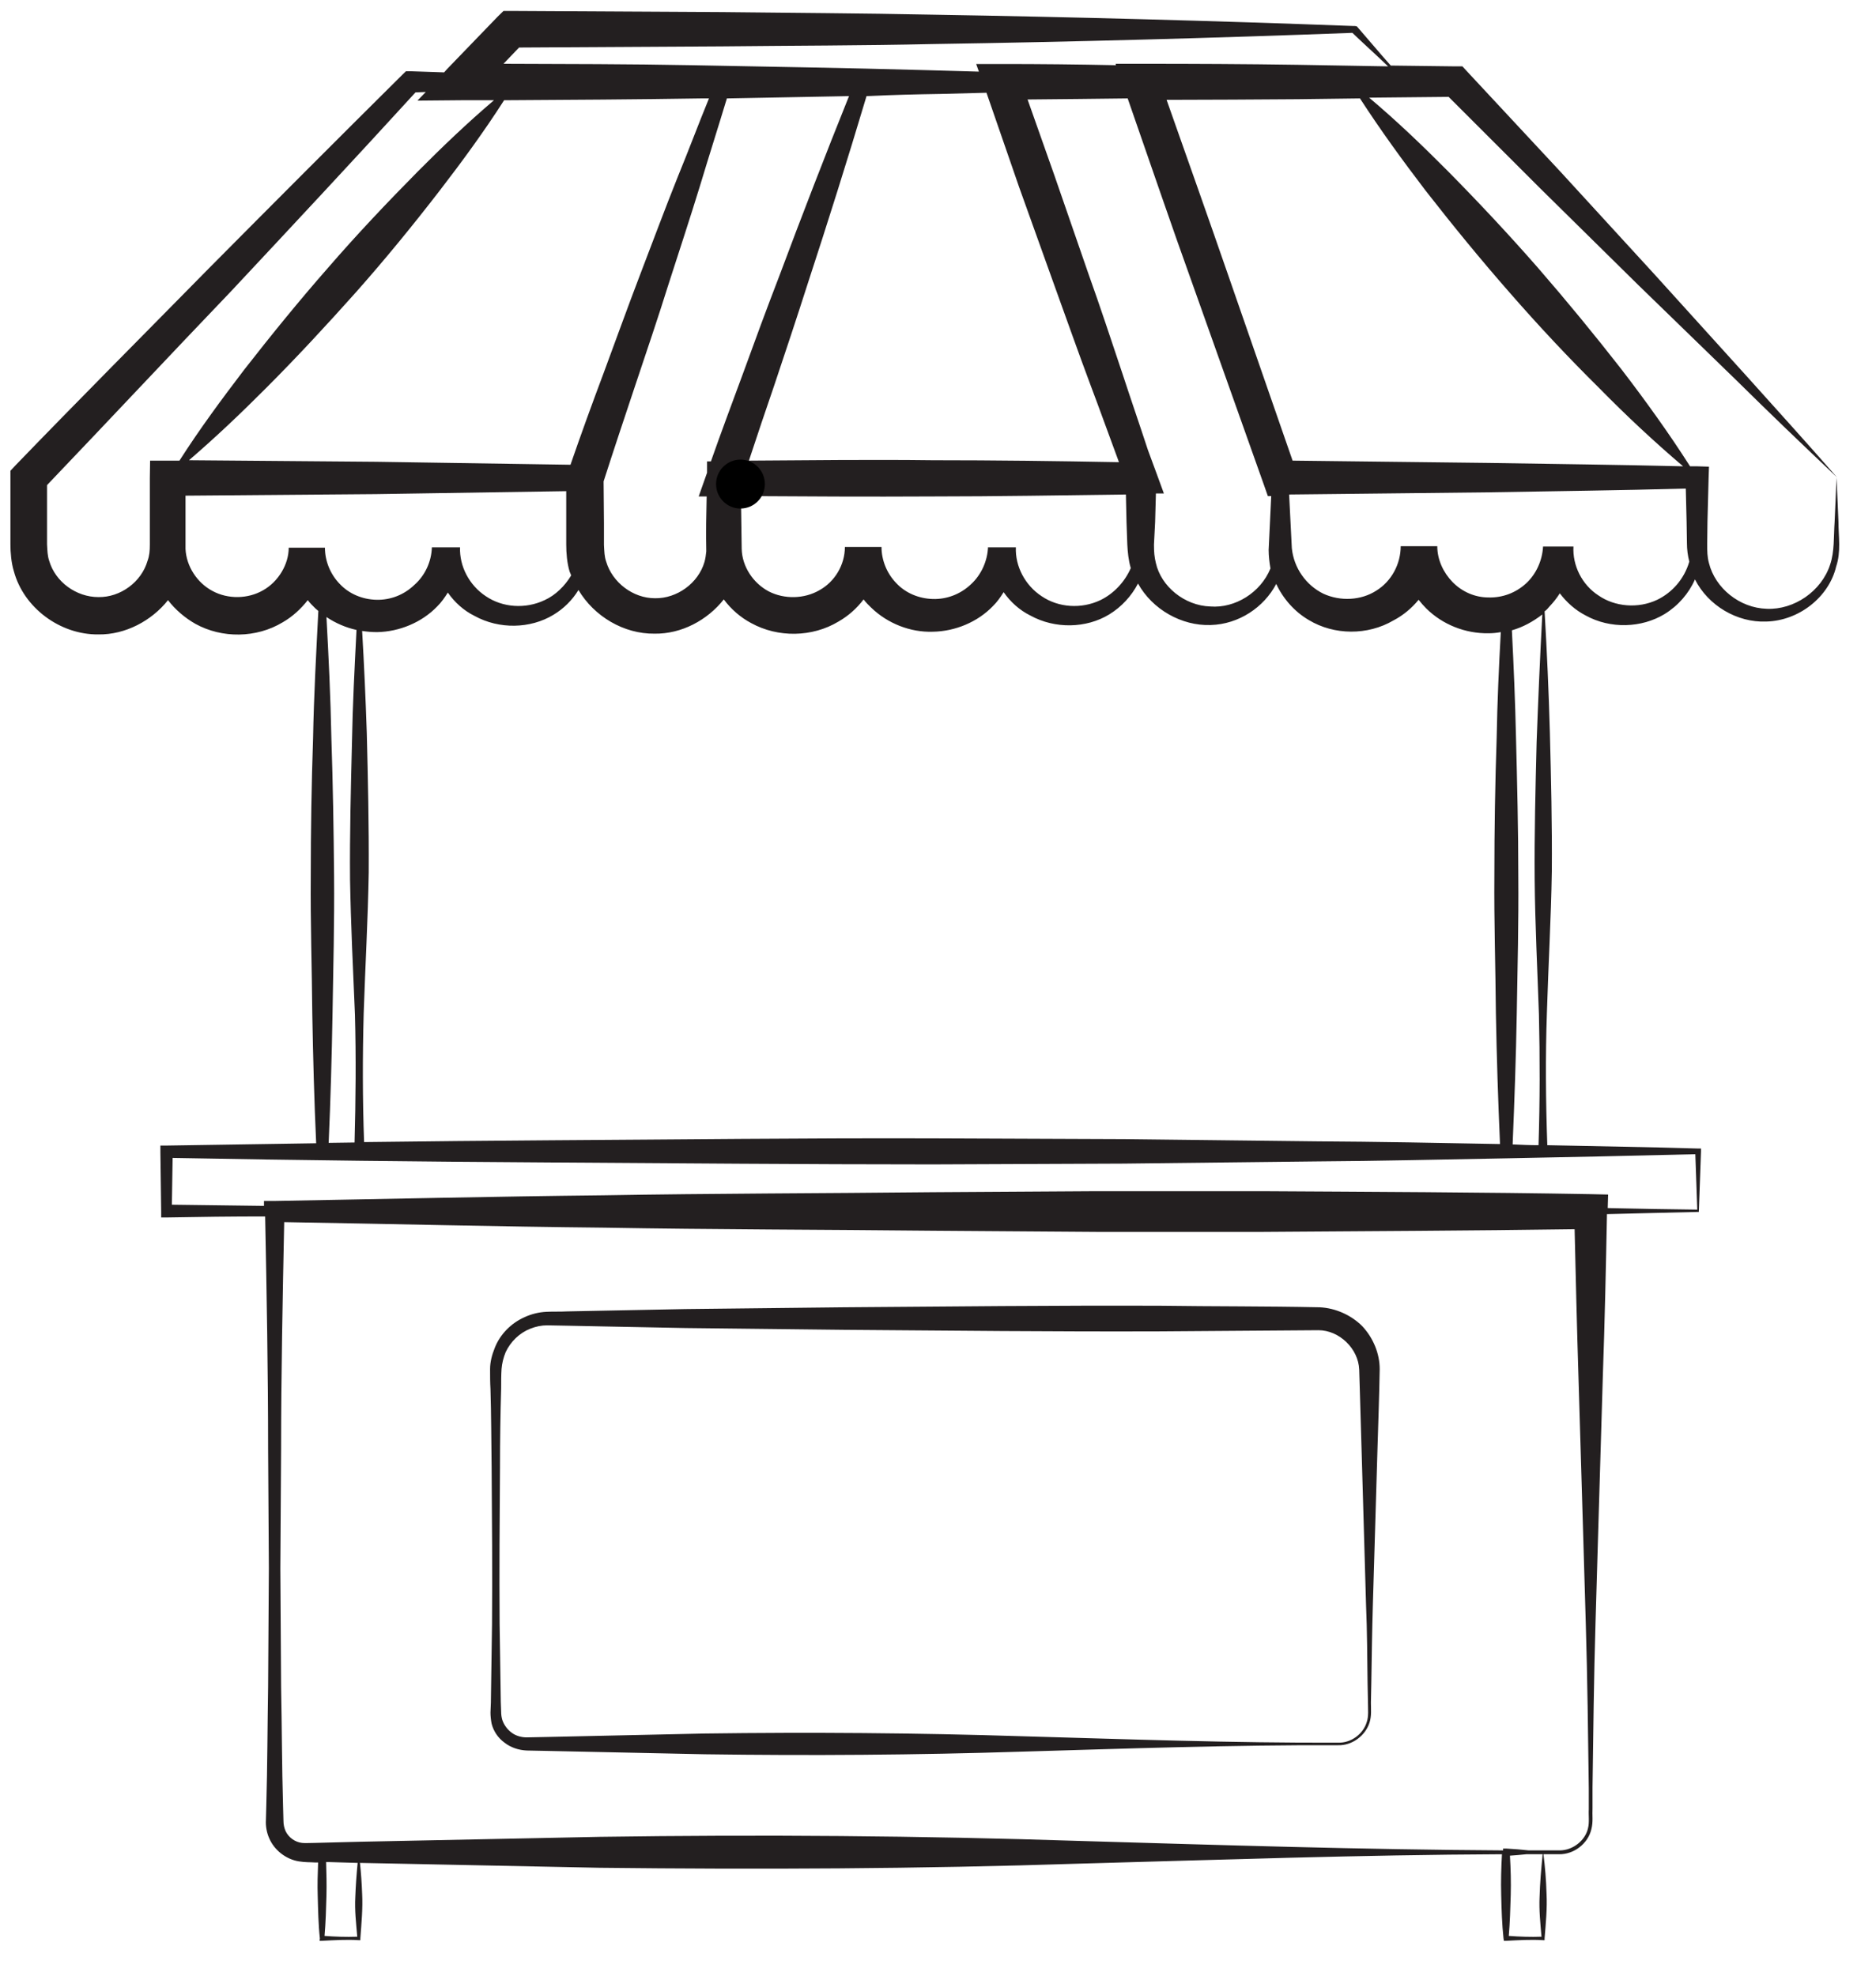 <svg xmlns="http://www.w3.org/2000/svg" xmlns:xlink="http://www.w3.org/1999/xlink" width="75" zoomAndPan="magnify" viewBox="0 0 56.88 59.25" height="79" preserveAspectRatio="xMidYMid meet" version="1.0"><defs><clipPath id="6c05b9cfbb"><path d="M 0.297 0 L 55.844 0 L 55.844 58.508 L 0.297 58.508 Z M 0.297 0 " clip-rule="nonzero"/></clipPath><clipPath id="f7d4a7abdc"><path d="M 21.711 13.602 L 23.191 13.602 L 23.191 15.086 L 21.711 15.086 Z M 21.711 13.602 " clip-rule="nonzero"/></clipPath></defs><path fill="#231f20" d="M 40.012 39.301 C 38.371 39.266 36.801 39.277 35.184 39.254 C 31.988 39.242 28.781 39.277 25.582 39.301 L 20.781 39.355 L 18.379 39.402 L 17.18 39.426 C 16.973 39.438 16.789 39.426 16.566 39.438 C 16.336 39.449 16.117 39.504 15.91 39.598 C 15.496 39.781 15.16 40.121 15 40.535 C 14.918 40.738 14.859 40.957 14.859 41.172 C 14.859 41.391 14.859 41.574 14.871 41.781 C 14.895 42.566 14.895 43.367 14.906 44.156 C 14.918 45.746 14.93 47.32 14.918 48.91 L 14.883 51.289 L 14.871 51.586 C 14.871 51.688 14.883 51.812 14.906 51.926 C 14.965 52.156 15.102 52.359 15.297 52.5 C 15.484 52.648 15.727 52.727 15.969 52.738 L 16.566 52.75 L 21.371 52.852 C 24.566 52.898 27.773 52.875 30.973 52.773 C 34.168 52.68 37.379 52.566 40.574 52.578 C 40.992 52.59 41.395 52.293 41.523 51.895 C 41.59 51.688 41.566 51.48 41.566 51.289 L 41.578 50.691 C 41.59 49.906 41.602 49.105 41.625 48.316 L 41.766 43.562 C 41.789 42.762 41.82 41.984 41.832 41.172 C 41.832 40.707 41.637 40.227 41.301 39.871 C 40.969 39.539 40.496 39.324 40.012 39.301 Z M 41.465 50.703 L 41.477 51.297 C 41.477 51.492 41.5 51.699 41.441 51.871 C 41.336 52.234 40.969 52.512 40.574 52.5 C 37.379 52.512 34.168 52.395 30.973 52.305 C 27.773 52.203 24.566 52.18 21.371 52.223 L 16.566 52.328 L 15.969 52.34 C 15.805 52.34 15.645 52.293 15.52 52.203 C 15.391 52.109 15.285 51.973 15.23 51.812 C 15.207 51.734 15.195 51.652 15.195 51.562 L 15.184 51.266 L 15.148 48.887 C 15.137 47.301 15.148 45.723 15.16 44.133 C 15.16 43.344 15.172 42.547 15.195 41.758 C 15.195 41.562 15.195 41.355 15.207 41.172 C 15.219 41.004 15.266 40.82 15.332 40.66 C 15.484 40.34 15.75 40.078 16.082 39.949 C 16.246 39.883 16.418 39.848 16.59 39.848 C 16.777 39.848 16.984 39.859 17.18 39.859 L 18.379 39.883 L 20.781 39.93 L 25.582 39.984 C 28.781 40.008 31.988 40.043 35.184 40.031 L 39.977 39.996 C 40.598 39.996 41.188 40.547 41.211 41.195 L 41.281 43.562 L 41.418 48.316 C 41.453 49.129 41.453 49.914 41.465 50.703 Z M 41.465 50.703 " fill-opacity="1" fill-rule="nonzero"/><g clip-path="url(#6c05b9cfbb)"><path fill="#231f20" d="M 55.742 15.484 L 55.684 14.148 L 55.625 15.496 C 55.594 15.941 55.625 16.387 55.488 16.789 C 55.223 17.598 54.391 18.16 53.57 18.125 C 52.742 18.102 52.004 17.496 51.816 16.742 C 51.762 16.547 51.762 16.375 51.762 16.16 L 51.77 15.484 L 51.805 14.148 L 51.816 13.816 L 51.461 13.805 C 51.391 13.805 51.309 13.805 51.242 13.805 C 50.594 12.789 49.891 11.816 49.164 10.867 C 48.344 9.816 47.5 8.789 46.625 7.781 C 45.746 6.777 44.836 5.805 43.898 4.855 C 43.137 4.09 42.352 3.336 41.512 2.629 L 43.922 2.605 L 46.703 5.383 L 49.66 8.297 L 52.66 11.211 C 53.652 12.191 54.668 13.164 55.695 14.137 C 54.797 13.109 53.871 12.09 52.949 11.062 L 50.156 7.977 L 47.328 4.891 L 44.465 1.816 L 44.34 1.68 L 44.129 1.68 L 42.168 1.656 C 41.832 1.281 41.5 0.879 41.141 0.469 L 41.082 0.457 L 41.039 0.457 C 36.789 0.297 32.531 0.184 28.273 0.113 C 26.148 0.07 24.012 0.059 21.891 0.035 L 15.508 0 L 15.266 0 L 15.09 0.172 L 13.555 1.762 L 13.465 1.863 C 13.117 1.852 12.781 1.84 12.438 1.828 L 12.309 1.828 L 12.203 1.93 C 10.23 3.887 8.27 5.852 6.309 7.828 C 4.355 9.816 2.395 11.781 0.465 13.781 L 0.316 13.941 L 0.316 16.172 C 0.316 16.41 0.34 16.73 0.422 16.992 C 0.719 18.09 1.816 18.914 2.984 18.902 C 3.801 18.914 4.598 18.488 5.094 17.863 C 5.312 18.148 5.602 18.398 5.926 18.582 C 6.734 19.027 7.773 19.016 8.57 18.535 C 8.871 18.363 9.125 18.125 9.332 17.863 C 9.398 17.953 9.48 18.031 9.562 18.113 C 9.586 18.137 9.621 18.16 9.652 18.191 C 9.586 19.484 9.516 20.766 9.492 22.055 C 9.445 23.449 9.422 24.844 9.422 26.238 C 9.41 27.633 9.457 29.027 9.469 30.422 C 9.492 31.723 9.527 33.027 9.586 34.328 C 8.086 34.352 6.574 34.375 5.07 34.398 L 4.863 34.398 L 4.863 34.602 L 4.887 36.398 L 4.887 36.578 L 5.059 36.578 C 6.055 36.559 7.047 36.547 8.039 36.547 C 8.086 38.898 8.129 41.254 8.129 43.609 L 8.152 47.207 L 8.129 50.809 C 8.109 52.008 8.109 53.207 8.074 54.406 L 8.062 54.852 C 8.051 55.023 8.086 55.23 8.164 55.402 C 8.316 55.754 8.66 56.031 9.055 56.098 C 9.273 56.133 9.398 56.121 9.562 56.133 L 9.645 56.133 C 9.633 56.465 9.621 56.809 9.633 57.137 C 9.645 57.574 9.652 58.008 9.699 58.441 L 9.688 58.508 L 9.758 58.508 C 10.129 58.488 10.508 58.465 10.879 58.488 L 10.926 58.488 L 10.926 58.43 C 10.957 57.996 11.004 57.527 10.98 57.082 C 10.969 56.762 10.945 56.441 10.914 56.145 L 18.172 56.293 C 23.02 56.348 27.867 56.328 32.727 56.168 C 36.996 56.051 41.27 55.902 45.539 55.883 C 45.516 56.293 45.504 56.703 45.516 57.125 C 45.527 57.562 45.539 57.996 45.586 58.43 L 45.598 58.508 L 45.664 58.508 C 46.035 58.488 46.414 58.465 46.785 58.488 L 46.832 58.488 L 46.832 58.43 C 46.867 57.996 46.914 57.527 46.891 57.082 C 46.879 56.656 46.844 56.246 46.797 55.883 C 46.957 55.883 47.121 55.883 47.27 55.883 C 47.719 55.891 48.148 55.562 48.25 55.125 C 48.309 54.898 48.273 54.691 48.285 54.488 L 48.285 53.859 L 48.32 51.367 C 48.344 49.699 48.402 48.043 48.449 46.375 L 48.598 41.379 C 48.656 39.746 48.691 38.109 48.723 36.477 C 49.66 36.453 50.582 36.43 51.508 36.41 L 51.574 34.578 L 51.574 34.488 L 51.484 34.488 C 49.961 34.441 48.438 34.422 46.914 34.387 C 46.867 33.047 46.855 31.711 46.902 30.363 C 46.945 28.945 47.027 27.52 47.051 26.09 C 47.062 24.66 47.027 23.266 46.992 21.871 C 46.957 20.625 46.902 19.402 46.832 18.203 C 46.891 18.16 46.934 18.113 46.98 18.055 C 47.098 17.93 47.199 17.805 47.293 17.656 C 47.5 17.93 47.766 18.168 48.078 18.328 C 48.828 18.742 49.773 18.707 50.469 18.285 C 50.883 18.031 51.207 17.656 51.391 17.234 C 51.793 18.031 52.672 18.547 53.551 18.512 C 54.543 18.488 55.453 17.77 55.672 16.844 C 55.824 16.398 55.742 15.93 55.742 15.484 Z M 43.012 17.852 C 43.082 17.941 43.16 18.031 43.242 18.113 C 43.738 18.605 44.43 18.879 45.133 18.867 C 45.262 18.867 45.379 18.855 45.504 18.832 C 45.445 19.895 45.398 20.957 45.379 22.02 C 45.332 23.414 45.309 24.809 45.309 26.203 C 45.297 27.598 45.344 28.992 45.355 30.387 C 45.379 31.711 45.422 33.027 45.48 34.352 C 43.621 34.316 41.754 34.281 39.895 34.27 L 34.09 34.203 L 28.285 34.18 C 24.418 34.168 20.539 34.215 16.672 34.238 C 14.789 34.25 12.91 34.27 11.039 34.293 C 10.992 32.992 10.992 31.688 11.027 30.387 C 11.074 28.969 11.156 27.539 11.18 26.113 C 11.188 24.684 11.156 23.289 11.121 21.895 C 11.086 20.844 11.039 19.816 10.98 18.797 C 11.133 18.82 11.281 18.832 11.434 18.832 C 12.113 18.82 12.793 18.535 13.254 18.055 C 13.383 17.93 13.484 17.781 13.578 17.633 C 13.785 17.93 14.062 18.18 14.387 18.34 C 15.137 18.754 16.082 18.73 16.777 18.309 C 17.086 18.125 17.352 17.863 17.539 17.555 C 18.012 18.352 18.91 18.891 19.848 18.879 C 20.664 18.891 21.449 18.469 21.945 17.84 C 22.164 18.137 22.453 18.387 22.777 18.559 C 23.586 19.004 24.625 18.992 25.422 18.512 C 25.723 18.34 25.977 18.113 26.184 17.84 C 26.25 17.93 26.332 18.012 26.414 18.09 C 26.91 18.57 27.602 18.844 28.285 18.82 C 28.965 18.809 29.645 18.523 30.105 18.043 C 30.234 17.918 30.336 17.77 30.43 17.621 C 30.637 17.918 30.914 18.168 31.238 18.328 C 31.988 18.742 32.934 18.719 33.629 18.297 C 34.008 18.066 34.309 17.734 34.504 17.359 C 34.941 18.148 35.832 18.648 36.707 18.617 C 37.562 18.594 38.324 18.078 38.695 17.371 C 38.902 17.816 39.25 18.215 39.688 18.469 C 40.449 18.926 41.465 18.938 42.25 18.477 C 42.551 18.32 42.805 18.102 43.012 17.852 Z M 29.957 16.238 C 29.945 16.672 29.75 17.098 29.438 17.383 C 29.125 17.68 28.711 17.84 28.285 17.828 C 27.855 17.816 27.453 17.645 27.176 17.348 C 26.887 17.051 26.727 16.648 26.727 16.25 L 25.617 16.25 C 25.617 16.789 25.316 17.301 24.844 17.562 C 24.383 17.828 23.781 17.84 23.309 17.598 C 22.836 17.348 22.5 16.844 22.488 16.309 L 22.465 14.707 C 24.395 14.719 26.332 14.73 28.262 14.719 C 30.223 14.719 32.184 14.684 34.137 14.66 L 34.156 15.508 L 34.18 16.18 C 34.191 16.398 34.215 16.66 34.285 16.891 C 34.102 17.312 33.766 17.668 33.363 17.863 C 32.785 18.137 32.094 18.09 31.586 17.746 C 31.078 17.414 30.777 16.832 30.801 16.262 L 29.957 16.262 Z M 28.516 2.516 C 28.988 2.504 29.449 2.492 29.91 2.48 L 30.902 5.348 L 31.977 8.344 C 32.336 9.336 32.691 10.344 33.062 11.336 C 33.352 12.102 33.629 12.879 33.914 13.645 C 33.914 13.656 33.926 13.668 33.926 13.68 C 32.047 13.645 30.164 13.621 28.273 13.621 C 26.414 13.598 24.566 13.621 22.707 13.633 C 22.961 12.867 23.215 12.102 23.48 11.336 C 23.816 10.332 24.152 9.324 24.473 8.32 C 25.098 6.41 25.699 4.504 26.273 2.582 C 27.023 2.547 27.773 2.527 28.516 2.516 Z M 19.27 11.324 C 19.605 10.32 19.949 9.312 20.262 8.309 C 20.586 7.301 20.918 6.297 21.23 5.281 C 21.496 4.398 21.773 3.531 22.039 2.652 C 23.273 2.629 24.508 2.605 25.742 2.582 C 25.016 4.387 24.312 6.207 23.633 8.023 C 23.25 9.016 22.883 10.012 22.523 11.004 C 22.199 11.883 21.867 12.766 21.555 13.656 L 21.438 13.656 L 21.438 14 L 21.184 14.719 L 21.426 14.719 C 21.414 15.258 21.402 15.793 21.414 16.363 C 21.414 16.375 21.414 16.387 21.414 16.387 C 21.402 16.5 21.391 16.594 21.359 16.707 C 21.172 17.348 20.527 17.816 19.859 17.805 C 19.188 17.805 18.566 17.324 18.379 16.695 C 18.324 16.535 18.324 16.398 18.312 16.191 L 18.312 15.52 L 18.301 14.262 C 18.621 13.266 18.945 12.297 19.27 11.324 Z M 35.023 15.496 L 35.047 14.629 L 35.289 14.629 L 35.059 14 C 34.977 13.77 34.887 13.543 34.805 13.312 C 34.551 12.535 34.285 11.77 34.031 10.992 C 33.695 9.988 33.363 8.98 33.004 7.977 L 31.965 4.973 L 31.156 2.684 C 32.172 2.676 33.176 2.664 34.191 2.652 C 34.852 4.547 35.496 6.445 36.18 8.344 L 38.312 14.34 L 38.441 14.707 L 38.543 14.707 L 38.465 16.34 C 38.465 16.523 38.488 16.719 38.52 16.902 C 38.223 17.633 37.449 18.113 36.699 18.055 C 35.914 18.031 35.207 17.449 35.047 16.742 C 35 16.559 34.988 16.398 34.988 16.18 Z M 21.266 2.652 C 21.348 2.652 21.414 2.652 21.496 2.652 C 21.172 3.441 20.875 4.238 20.551 5.027 C 20.156 6.012 19.789 7.004 19.406 8 C 19.027 8.992 18.668 9.988 18.301 10.98 C 17.953 11.906 17.617 12.832 17.297 13.758 L 11.41 13.668 L 5.73 13.621 C 6.539 12.926 7.312 12.191 8.062 11.438 C 9.008 10.492 9.906 9.52 10.797 8.523 C 11.676 7.531 12.516 6.504 13.336 5.441 C 14.016 4.559 14.676 3.656 15.285 2.707 C 17.273 2.695 19.27 2.684 21.266 2.652 Z M 43.219 5.441 C 44.039 6.492 44.879 7.52 45.758 8.523 C 46.637 9.531 47.547 10.504 48.492 11.438 C 49.301 12.262 50.145 13.051 51.031 13.805 C 49.07 13.758 47.098 13.734 45.133 13.703 L 39.191 13.633 L 37.227 7.977 C 36.617 6.215 35.992 4.457 35.371 2.695 C 36.699 2.695 38.023 2.684 39.352 2.676 L 41.234 2.652 C 41.855 3.609 42.527 4.535 43.219 5.441 Z M 28.273 1.004 C 32.52 0.938 36.754 0.824 41.004 0.664 C 41.348 0.996 41.719 1.324 42.086 1.68 L 39.352 1.633 C 37.77 1.609 36.18 1.602 34.598 1.602 L 33.824 1.602 L 33.836 1.645 C 32.68 1.621 31.527 1.609 30.371 1.609 L 29.598 1.609 L 29.68 1.84 C 29.125 1.828 28.57 1.805 28.02 1.793 C 25.652 1.727 23.309 1.691 20.965 1.645 C 19.062 1.609 17.168 1.609 15.266 1.602 L 15.738 1.109 L 21.879 1.074 C 24.023 1.051 26.148 1.051 28.273 1.004 Z M 4.543 14.16 L 4.543 16.172 C 4.543 16.375 4.531 16.512 4.473 16.672 C 4.289 17.312 3.652 17.781 2.984 17.77 C 2.312 17.77 1.68 17.312 1.492 16.672 C 1.438 16.512 1.438 16.375 1.426 16.172 L 1.426 14.375 C 3.293 12.422 5.141 10.445 7.012 8.492 C 8.883 6.492 10.75 4.492 12.598 2.469 C 12.703 2.469 12.805 2.457 12.91 2.457 L 12.656 2.719 L 13.984 2.707 C 14.316 2.707 14.641 2.707 14.977 2.707 C 14.168 3.395 13.406 4.125 12.668 4.867 C 11.73 5.816 10.809 6.789 9.941 7.793 C 9.066 8.789 8.223 9.828 7.402 10.879 C 6.723 11.77 6.055 12.672 5.441 13.633 L 4.551 13.633 Z M 7.98 17.562 C 7.52 17.828 6.918 17.84 6.445 17.586 C 5.973 17.336 5.648 16.832 5.625 16.309 C 5.625 16.262 5.625 16.215 5.625 16.172 L 5.625 14.695 L 11.398 14.648 L 17.168 14.559 L 17.168 16.18 C 17.168 16.422 17.191 16.742 17.273 17.004 C 17.285 17.039 17.309 17.074 17.316 17.117 C 17.121 17.438 16.844 17.711 16.512 17.863 C 15.934 18.137 15.242 18.09 14.734 17.746 C 14.227 17.414 13.926 16.832 13.949 16.262 L 13.094 16.262 C 13.082 16.695 12.887 17.117 12.562 17.402 C 12.25 17.703 11.836 17.863 11.41 17.852 C 10.98 17.84 10.578 17.668 10.301 17.371 C 10.012 17.074 9.852 16.672 9.852 16.273 L 8.754 16.273 C 8.754 16.777 8.441 17.301 7.98 17.562 Z M 10.047 22.031 C 10.023 20.809 9.965 19.598 9.898 18.375 C 10.172 18.559 10.484 18.695 10.809 18.766 C 10.75 19.918 10.691 21.062 10.672 22.168 C 10.637 23.574 10.602 24.957 10.613 26.328 C 10.637 27.688 10.703 29.051 10.762 30.434 C 10.797 31.711 10.785 33.016 10.75 34.305 C 10.484 34.305 10.23 34.316 9.965 34.316 C 10.023 33.016 10.059 31.711 10.082 30.41 C 10.105 29.016 10.141 27.621 10.129 26.227 C 10.117 24.82 10.094 23.426 10.047 22.031 Z M 9.84 58.359 C 9.875 57.949 9.887 57.539 9.898 57.125 C 9.906 56.797 9.898 56.453 9.887 56.121 L 10 56.121 L 10.844 56.145 C 10.809 56.5 10.785 56.84 10.773 57.172 C 10.75 57.582 10.797 57.973 10.832 58.383 C 10.496 58.395 10.16 58.383 9.84 58.359 Z M 46.738 58.383 C 46.406 58.395 46.082 58.383 45.746 58.359 C 45.781 57.949 45.793 57.539 45.805 57.125 C 45.816 56.727 45.805 56.328 45.781 55.926 C 45.941 55.914 46.105 55.902 46.277 55.883 C 46.438 55.883 46.602 55.883 46.773 55.883 C 46.727 56.34 46.691 56.762 46.68 57.172 C 46.66 57.574 46.703 57.973 46.738 58.383 Z M 48.148 55.094 C 48.066 55.469 47.684 55.766 47.293 55.766 C 46.98 55.766 46.66 55.766 46.348 55.766 C 46.129 55.742 45.906 55.723 45.676 55.711 L 45.574 55.711 L 45.574 55.766 C 41.301 55.742 37.031 55.605 32.75 55.48 C 27.902 55.32 23.055 55.285 18.195 55.355 L 10.926 55.504 L 10.012 55.527 L 9.562 55.539 C 9.41 55.539 9.238 55.551 9.156 55.539 C 8.949 55.516 8.754 55.379 8.66 55.184 C 8.617 55.082 8.594 54.988 8.594 54.863 L 8.582 54.418 C 8.547 53.219 8.547 52.02 8.523 50.82 L 8.5 47.219 L 8.523 43.621 C 8.523 41.32 8.57 39.016 8.617 36.719 C 11.848 36.773 15.078 36.855 18.312 36.887 C 21.637 36.945 24.961 36.945 28.293 36.98 L 33.281 37.016 L 38.266 37.016 C 41.43 36.992 44.582 36.98 47.742 36.934 C 47.777 38.43 47.812 39.918 47.859 41.414 L 48.008 46.406 C 48.055 48.074 48.113 49.734 48.137 51.402 L 48.172 53.895 L 48.172 54.52 C 48.16 54.691 48.195 54.91 48.148 55.094 Z M 48.746 36.293 L 48.758 35.883 L 48.227 35.871 C 44.902 35.812 41.578 35.801 38.242 35.781 L 33.258 35.781 L 28.273 35.812 C 24.949 35.848 21.625 35.848 18.289 35.906 C 14.965 35.941 11.641 36.02 8.305 36.078 L 8.004 36.078 L 8.004 36.227 C 7.07 36.215 6.145 36.203 5.211 36.191 L 5.234 34.773 C 9.043 34.844 12.84 34.887 16.648 34.91 C 20.516 34.934 24.395 34.969 28.262 34.969 L 34.066 34.945 L 39.871 34.879 C 41.812 34.867 43.738 34.82 45.676 34.785 C 47.582 34.75 49.484 34.707 51.402 34.66 L 51.461 36.34 C 50.559 36.328 49.66 36.316 48.746 36.293 Z M 46.66 30.422 C 46.691 31.734 46.691 33.059 46.648 34.387 C 46.383 34.387 46.129 34.375 45.863 34.363 C 45.918 33.039 45.965 31.711 45.988 30.398 C 46.012 29.004 46.047 27.609 46.035 26.215 C 46.035 24.82 46 23.426 45.965 22.031 C 45.941 20.945 45.895 19.859 45.84 18.777 C 46.172 18.684 46.484 18.512 46.762 18.297 C 46.691 19.621 46.637 20.902 46.59 22.168 C 46.555 23.574 46.52 24.957 46.531 26.328 C 46.543 27.688 46.613 29.051 46.66 30.422 Z M 50.246 17.852 C 49.672 18.125 48.965 18.066 48.469 17.723 C 47.961 17.395 47.676 16.809 47.707 16.238 L 46.785 16.238 C 46.762 16.66 46.578 17.074 46.266 17.359 C 45.953 17.645 45.551 17.793 45.133 17.781 C 44.719 17.781 44.328 17.609 44.039 17.312 C 43.762 17.027 43.578 16.637 43.578 16.227 L 42.469 16.227 C 42.469 16.766 42.191 17.289 41.73 17.574 C 41.27 17.871 40.645 17.906 40.125 17.668 C 39.605 17.414 39.227 16.891 39.168 16.285 L 39.086 14.66 L 45.133 14.594 C 47.133 14.559 49.129 14.535 51.113 14.48 L 51.137 15.473 L 51.148 16.148 C 51.148 16.32 51.172 16.512 51.219 16.695 C 51.066 17.223 50.699 17.633 50.246 17.852 Z M 50.246 17.852 " fill-opacity="1" fill-rule="nonzero"/></g><g clip-path="url(#f7d4a7abdc)"><path fill="#000000" d="M 22.449 13.602 C 22.859 13.602 23.191 13.934 23.191 14.344 C 23.191 14.754 22.859 15.086 22.449 15.086 C 22.043 15.086 21.711 14.754 21.711 14.344 C 21.711 13.934 22.043 13.602 22.449 13.602 Z M 22.449 13.602 " fill-opacity="1" fill-rule="evenodd"/></g></svg>